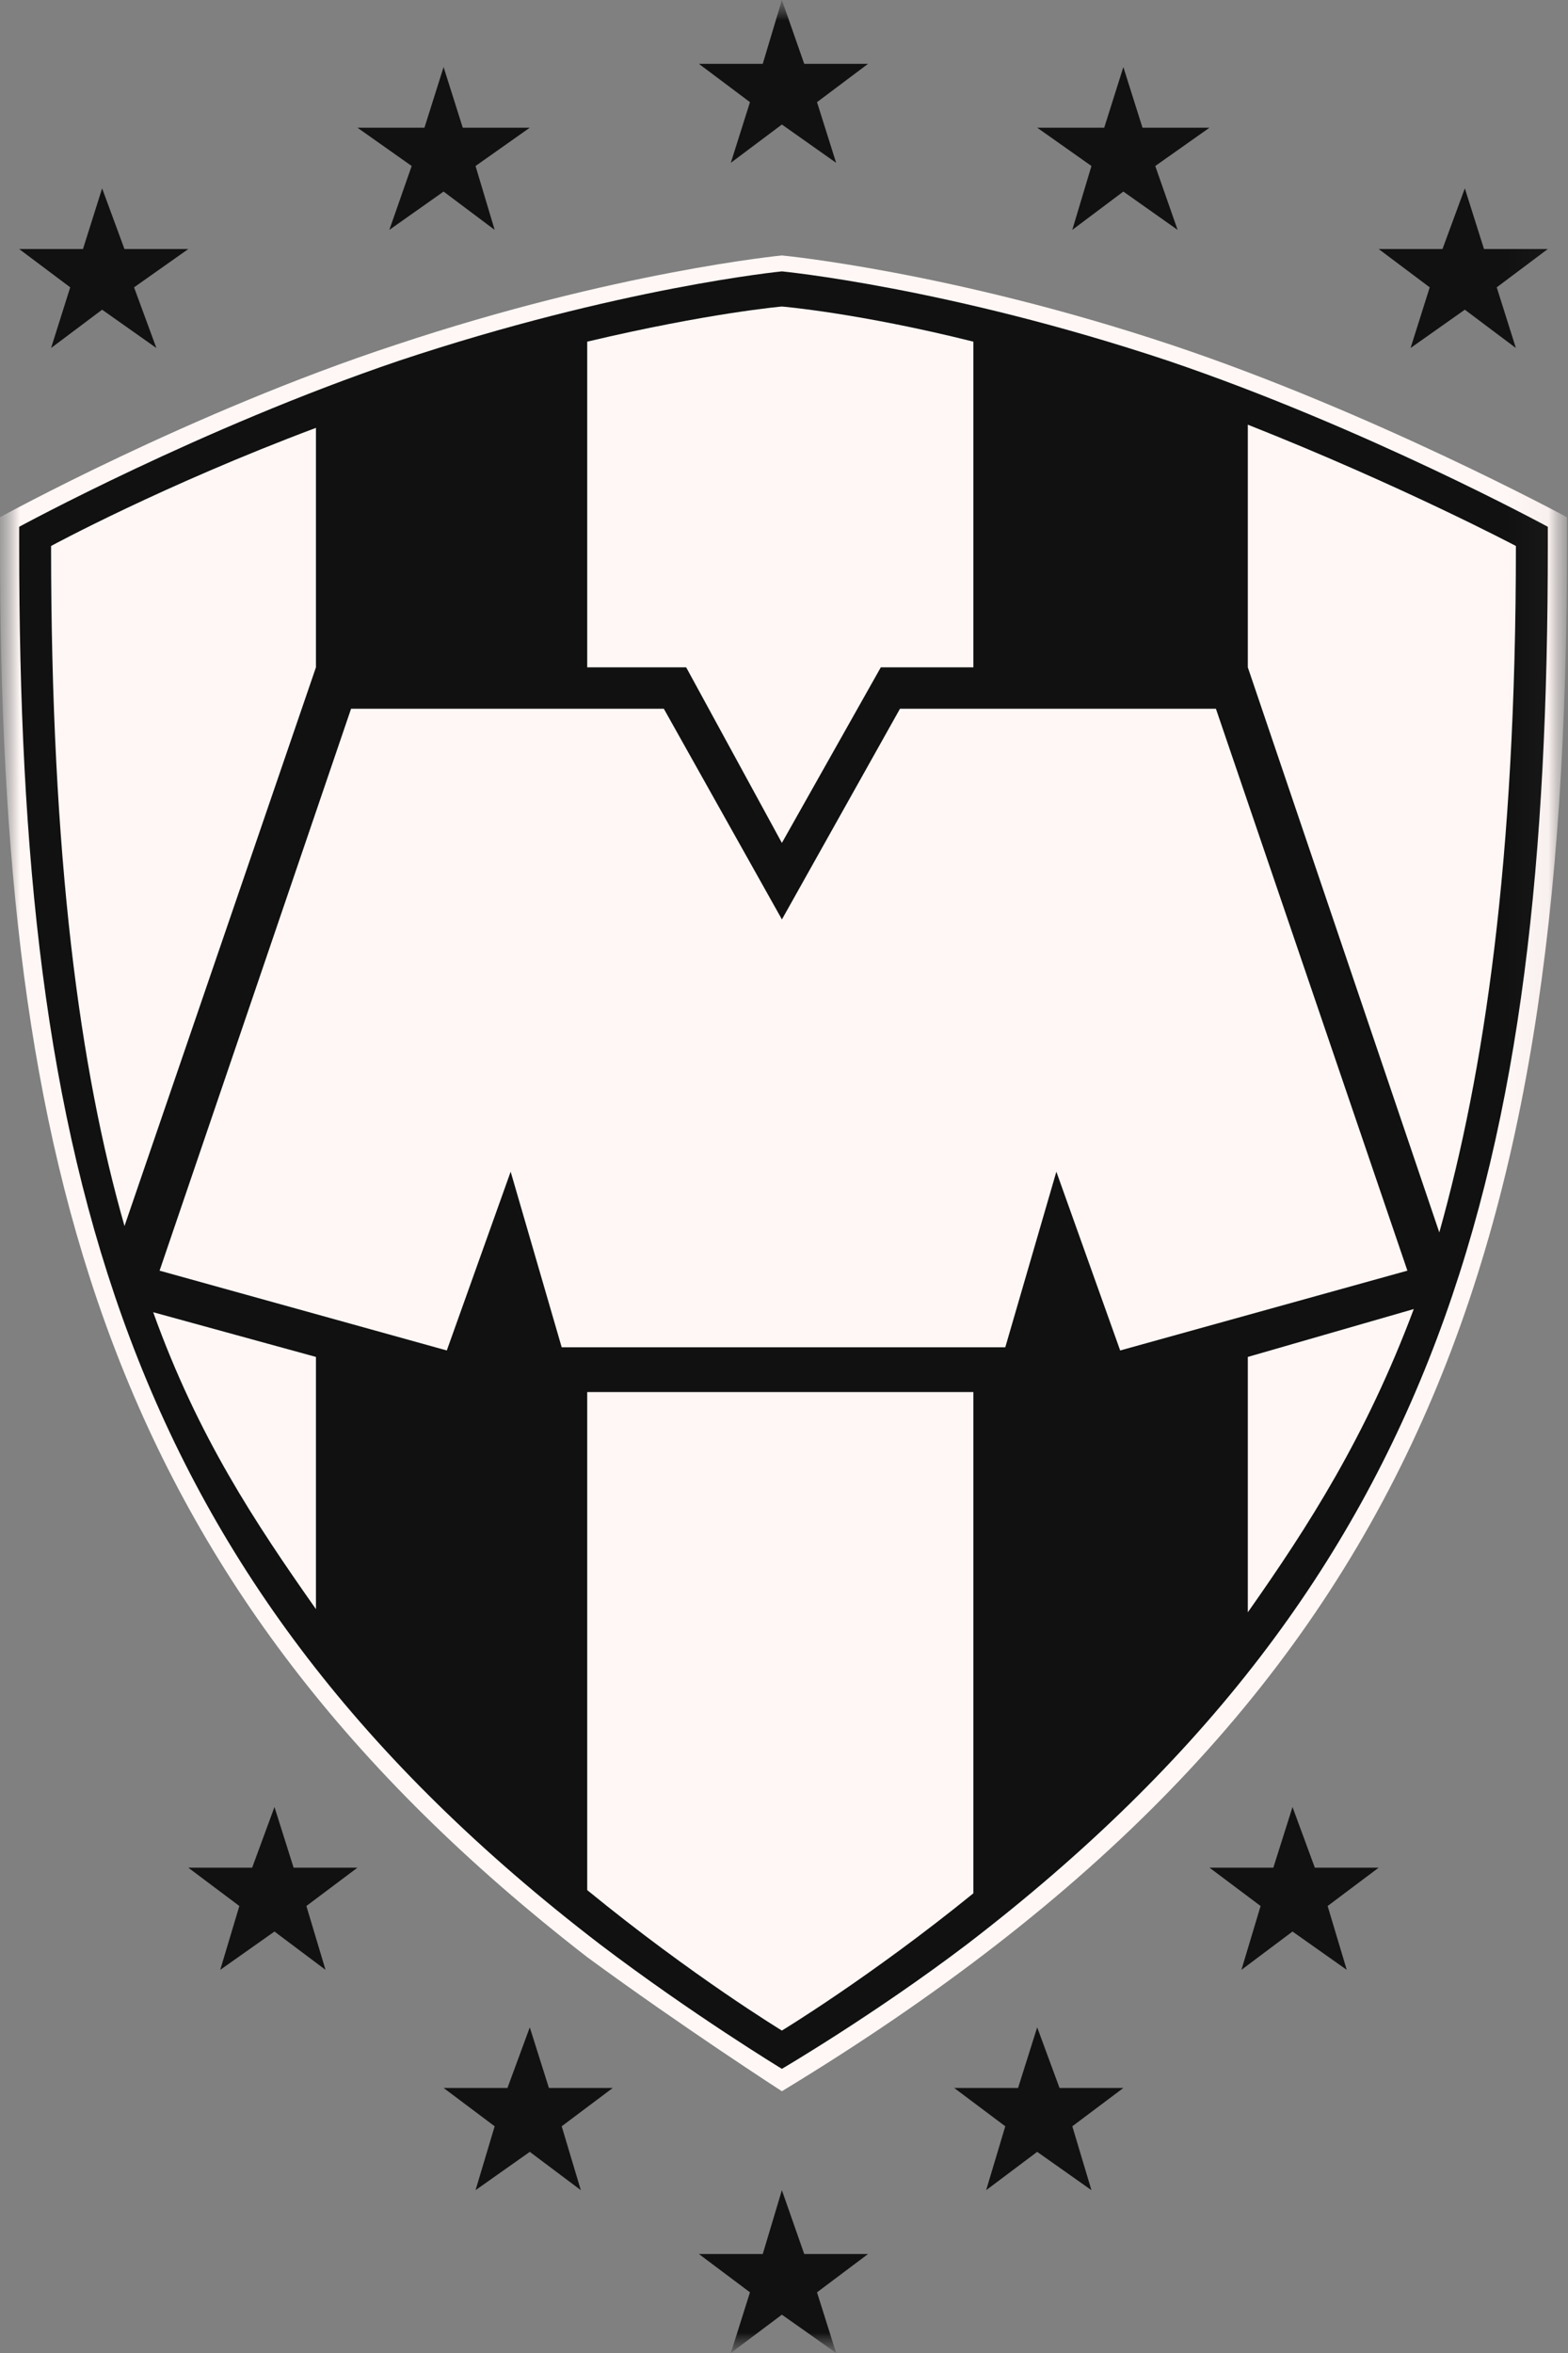 <svg width="40" height="60" viewBox="0 0 40 60" fill="none" xmlns="http://www.w3.org/2000/svg">
<rect x="0" y="0" width="40" height="60" fill="#808080" stroke="none"/>
<g clip-path="url(#clip0_549_287)">
<mask id="mask0_549_287" style="mask-type:luminance" maskUnits="userSpaceOnUse" x="0" y="0" width="40" height="60">
<path d="M39.973 0H0V60H39.973V0Z" fill="white"/>
</mask>
<g mask="url(#mask0_549_287)">
<mask id="mask1_549_287" style="mask-type:luminance" maskUnits="userSpaceOnUse" x="0" y="0" width="40" height="60">
<path d="M39.973 0H0V60H39.973V0Z" fill="white"/>
</mask>
<g mask="url(#mask1_549_287)">
<path d="M19.946 6.514C19.946 6.514 24.261 6.921 29.878 8.793C35.007 10.503 39.973 13.189 39.973 13.189V13.922C39.973 32.24 36.066 43.556 19.946 53.325C19.946 53.325 17.422 51.697 14.98 49.906C2.687 40.381 0 29.716 0 13.922V13.189C0 13.189 4.885 10.503 10.095 8.793C15.713 6.921 19.946 6.514 19.946 6.514Z" fill="#FFF7F5"/>
<path d="M10.177 9.199C15.794 7.327 19.946 6.92 19.946 6.92C19.946 6.92 24.179 7.327 29.797 9.199C34.844 10.909 39.485 13.433 39.485 13.433V13.921C39.485 29.634 36.88 40.217 24.668 49.579C22.307 51.37 19.946 52.754 19.946 52.754C19.946 52.754 17.666 51.37 15.306 49.579C3.094 40.217 0.489 29.634 0.489 13.921V13.433C0.489 13.433 5.129 10.909 10.177 9.199Z" fill="#111111"/>
<path d="M25.645 34.355L26.948 29.877L28.576 34.436L35.903 32.401L31.018 18.072H22.959L19.947 23.445L16.934 18.072H8.956L4.071 32.401L11.398 34.436L13.027 29.877L14.329 34.355H25.645Z" fill="#FFF7F5"/>
<path d="M8.06 10.91V17.016L3.176 31.263C2.036 27.274 1.303 21.901 1.303 13.922C1.303 13.922 4.153 12.375 8.06 10.91ZM8.06 34.601V41.032C6.514 38.834 5.048 36.636 3.908 33.461L8.06 34.601ZM24.831 35.333V48.278C22.226 50.395 19.946 51.778 19.946 51.778C19.946 51.778 17.667 50.395 14.98 48.196V35.496H24.831V35.333ZM31.832 41.113V34.601L36.066 33.38C34.844 36.636 33.379 38.915 31.832 41.113ZM24.831 17.016H22.47L19.946 21.494L17.504 17.016H14.98V8.712C18.074 7.979 19.946 7.816 19.946 7.816C19.946 7.816 21.9 7.979 24.831 8.712V17.016ZM31.832 17.016V10.829C35.74 12.375 38.671 13.922 38.671 13.922C38.671 21.982 37.857 27.355 36.717 31.426L31.832 17.016Z" fill="#FFF7F5"/>
<path d="M2.605 7.897L1.303 8.874L1.791 7.327L0.489 6.35H2.117L2.605 4.803L3.175 6.35H4.804L3.42 7.327L3.989 8.874L2.605 7.897ZM11.316 4.885L9.932 5.862L10.502 4.233L9.118 3.256H10.828L11.316 1.71L11.805 3.256H13.515L12.131 4.233L12.619 5.862L11.316 4.885ZM19.946 3.175L18.643 4.152L19.132 2.605L17.829 1.628H19.458L19.946 0L20.516 1.628H22.144L20.842 2.605L21.33 4.152L19.946 3.175ZM28.657 4.885L27.354 5.862L27.843 4.233L26.459 3.256H28.169L28.657 1.71L29.145 3.256H30.855L29.471 4.233L30.041 5.862L28.657 4.885ZM37.368 7.897L35.984 8.874L36.472 7.327L35.17 6.35H36.798L37.368 4.803L37.857 6.35H39.485L38.182 7.327L38.67 8.874L37.368 7.897Z" fill="#111111"/>
<path d="M7.002 49.253L5.618 50.23L6.106 48.602L4.804 47.625H6.432L7.002 46.078L7.49 47.625H9.118L7.816 48.602L8.304 50.23L7.002 49.253ZM13.515 54.871L12.131 55.848L12.619 54.219L11.317 53.242H12.945L13.515 51.696L14.003 53.242H15.631L14.329 54.219L14.817 55.848L13.515 54.871ZM19.946 59.023L18.644 59.999L19.132 58.453L17.829 57.476H19.458L19.946 55.848L20.516 57.476H22.144L20.842 58.453L21.33 59.999L19.946 59.023ZM26.459 54.871L25.157 55.848L25.645 54.219L24.342 53.242H25.971L26.459 51.696L27.029 53.242H28.657L27.355 54.219L27.843 55.848L26.459 54.871ZM32.972 49.253L31.669 50.23L32.158 48.602L30.855 47.625H32.483L32.972 46.078L33.542 47.625H35.17L33.868 48.602L34.356 50.23L32.972 49.253Z" fill="#111111"/>
</g>
</g>
</g>
<defs>
<clipPath id="clip0_549_287">
<rect width="40" height="60" fill="white"/>
</clipPath>
</defs>
</svg>
